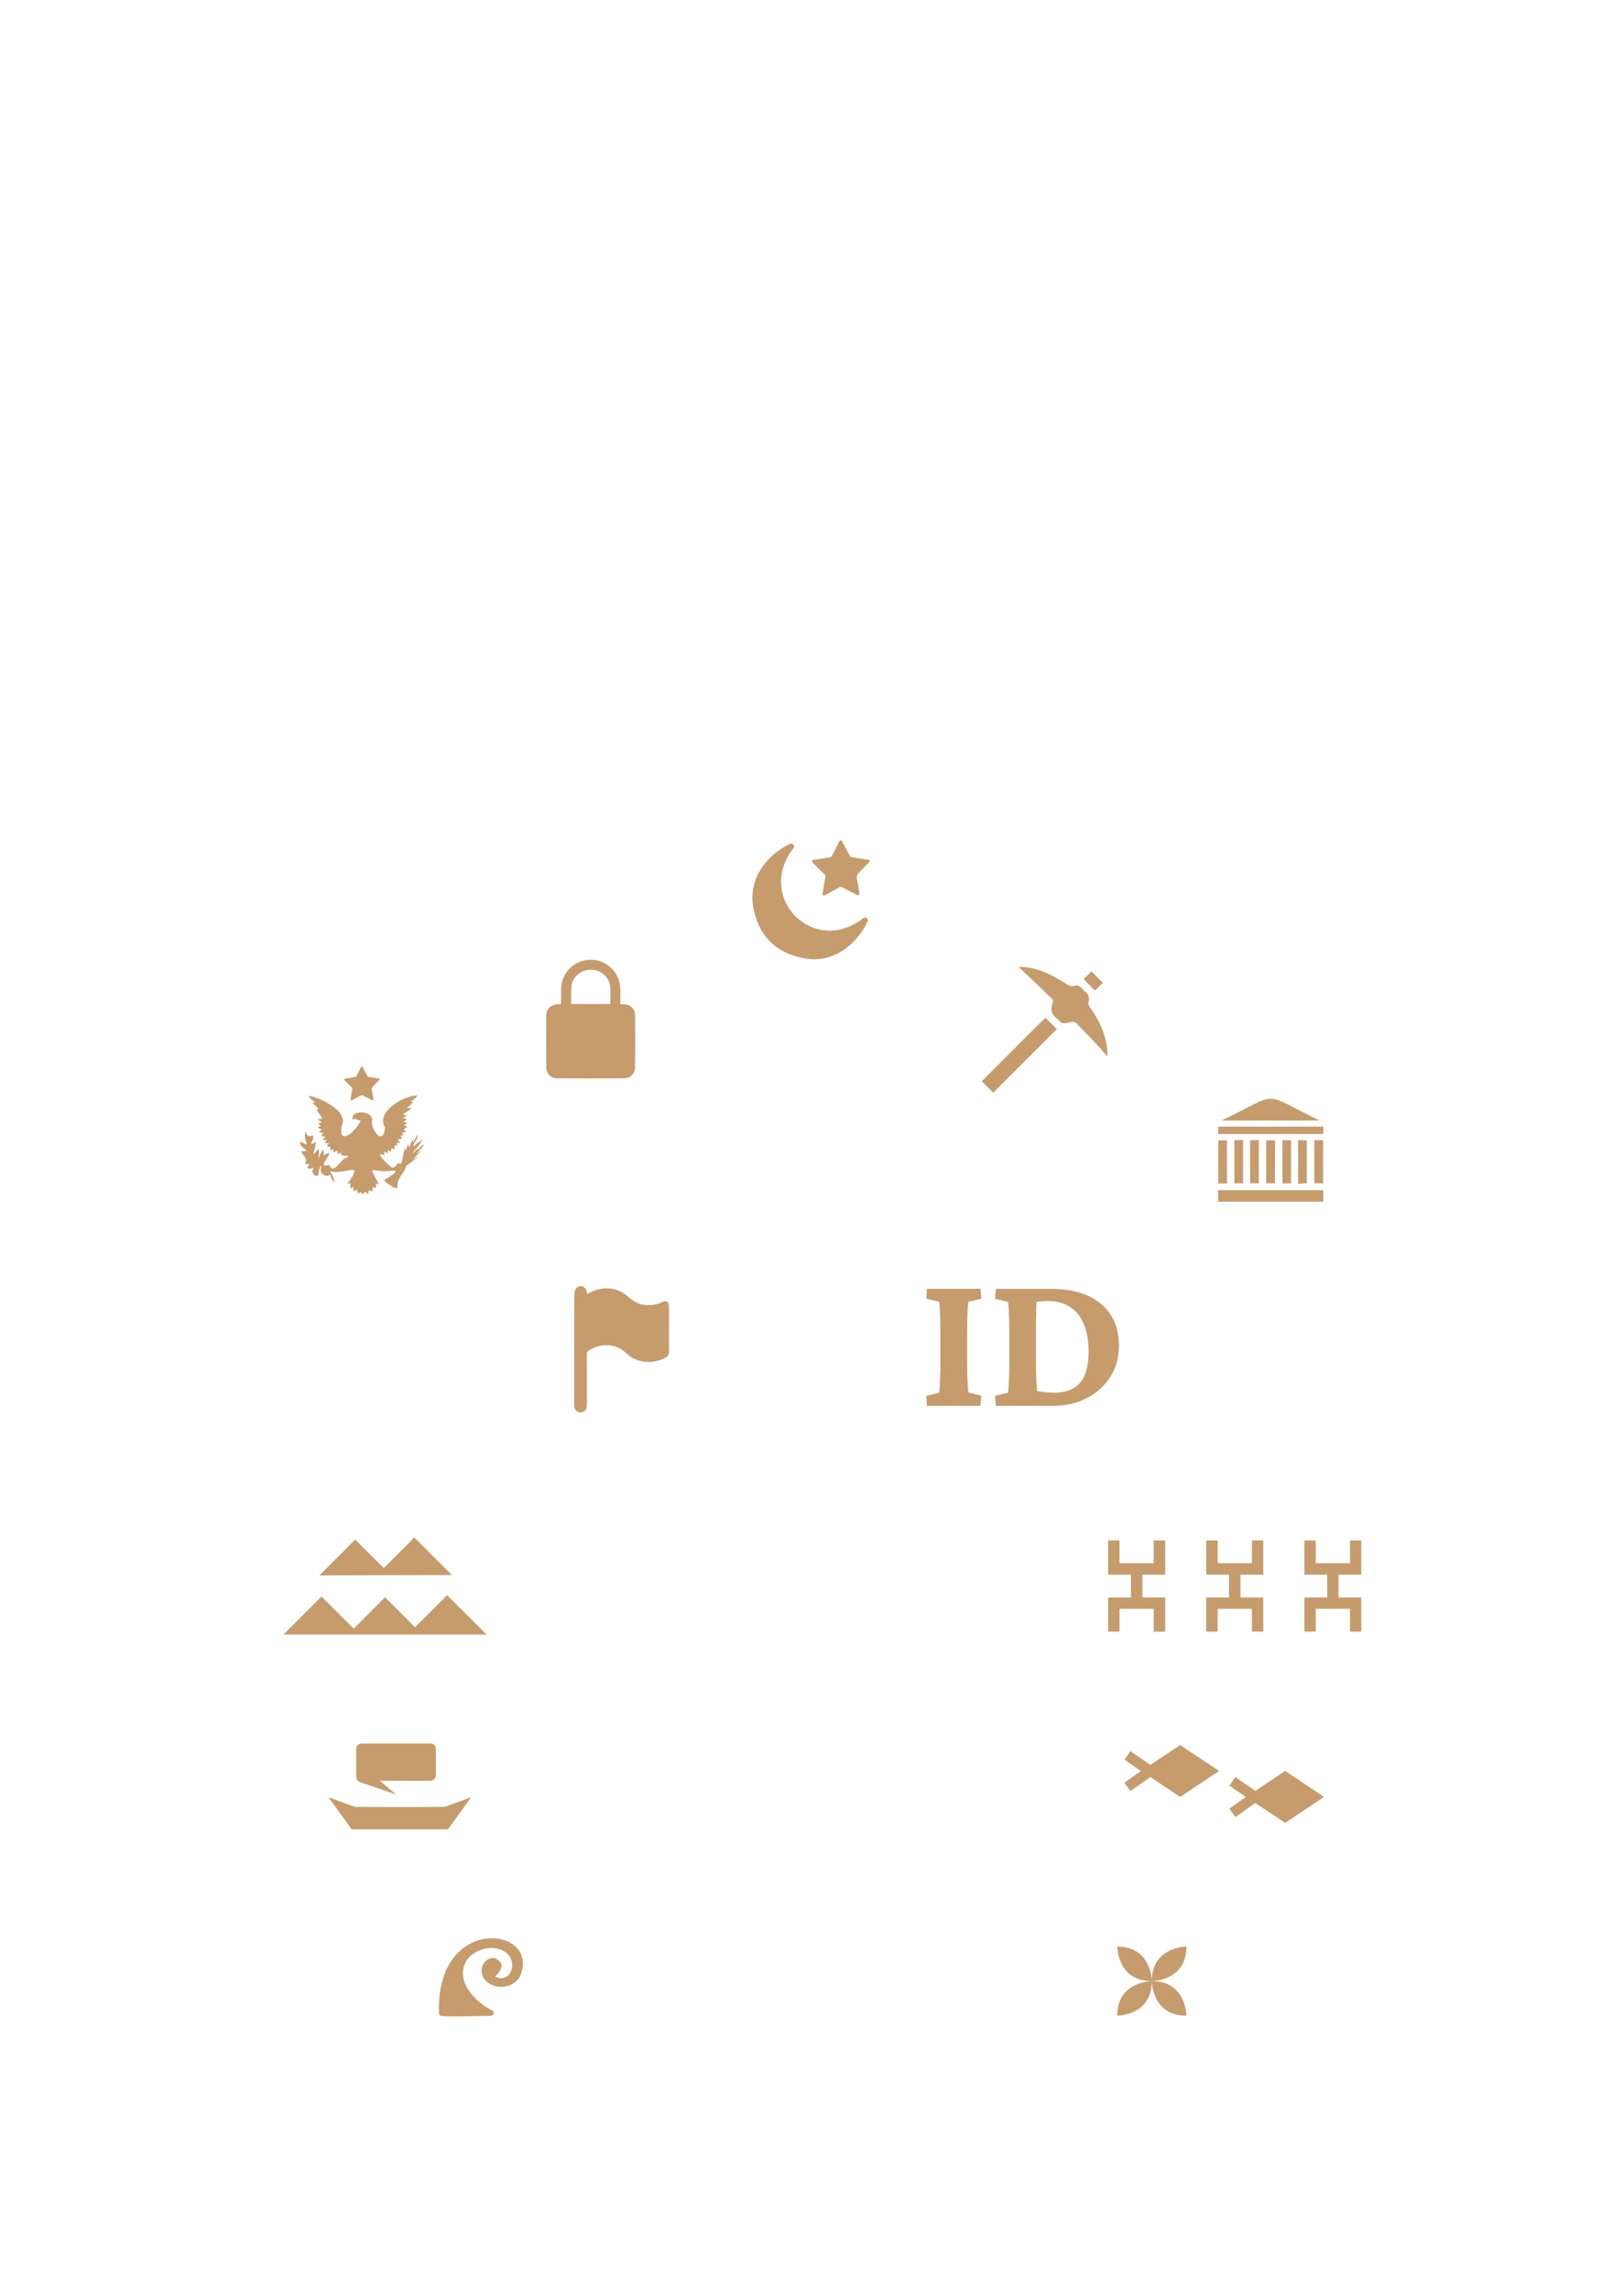 <?xml version="1.0" encoding="utf-8"?>
<!-- Generator: Adobe Illustrator 24.3.0, SVG Export Plug-In . SVG Version: 6.00 Build 0)  -->
<svg version="1.1" xmlns="http://www.w3.org/2000/svg" xmlns:xlink="http://www.w3.org/1999/xlink" x="0px" y="0px"
	 viewBox="0 0 143.25 202" enable-background="new 0 0 143.25 202" xml:space="preserve">
<g id="background">
</g>
<g id="base">
</g>
<g id="ref" display="none">
</g>
<g id="elements">
	<g id="woman_1_">
	</g>
	<g id="man">
	</g>
	<g id="woman">
	</g>
</g>
<g id="overlay">
	<g id="tattoo_2_">
		<g id="tattoo-areas" display="none">
			<path id="colonist_2_" display="inline" fill="#333333" d="M30.37,88.45c-5.58,6.44-9.99,15.02-11.91,26.41
				c-0.31,1.84,1.84,3.11,3.26,1.89c4.4-3.79,10.95-7.94,20.41-10.87c1.17-0.36,1.74-1.68,1.2-2.78c-1.76-3.6-5.2-8.91-9.89-14.6
				C32.65,87.54,31.19,87.51,30.37,88.45z"/>
			<path id="locked_2_" display="inline" fill="#333333" d="M50.46,76.02l-0.18-0.18c-0.58-0.58-1.47-0.76-2.22-0.42
				c-3.95,1.8-7.93,4.14-11.66,7.18c-0.87,0.71-1.02,1.98-0.3,2.84c5.28,6.33,9.51,12.74,11.42,17.29c0.37,0.89,1.31,1.39,2.25,1.2
				c5.22-1.06,11.15-1.75,17.86-1.91v-0.03C67.63,98.22,60.58,86.63,50.46,76.02z"/>
			<path id="extraction_2_" display="inline" fill="#333333" d="M107.09,82.31c-3.72-3.03-7.7-5.36-11.67-7.12
				c-0.75-0.33-1.63-0.16-2.21,0.42l-0.31,0.31C82.72,86.55,75.63,98.2,75.63,101.99v0.11c6.6,0.27,12.47,1.07,17.66,2.22
				c0.94,0.21,1.91-0.29,2.27-1.18c1.86-4.64,6.29-11.37,11.83-17.98C108.11,84.3,107.96,83.02,107.09,82.31z"/>
			<path id="government_2_" display="inline" fill="#333333" d="M110.03,88.23c-5.03,6.07-8.66,11.74-10.36,15.38
				c-0.51,1.09,0.04,2.39,1.18,2.76c9.62,3.11,16.35,7.4,20.83,11.16c1.41,1.18,3.55,0.02,3.28-1.8
				c-1.79-11.99-6.21-20.92-11.87-27.54C112.3,87.25,110.83,87.27,110.03,88.23z"/>
			<path id="religion_2_" display="inline" fill="#333333" d="M87.85,75.48c1.01-1.11,0.47-2.88-0.97-3.27
				c-6.05-1.66-11.56-2.2-15.4-2.2c-3.58,0-9.02,0.57-15.08,2.3c-1.41,0.4-1.89,2.16-0.91,3.25c6.18,6.84,11.62,14.45,14.33,20.23
				c0.73,1.55,2.9,1.55,3.63,0C76.16,90,81.63,82.34,87.85,75.48z"/>
			<path id="words_2_" display="inline" fill="#333333" d="M44.95,151.63l-21.08-1.64c-1.45-0.11-2.54,1.32-2.04,2.69
				c1.24,3.41,2.72,6.66,4.37,9.76c0.32,0.6,0.93,0.99,1.61,1.05l16.39,1.27c1.19,0.09,2.2-0.87,2.15-2.07
				c-0.11-2.74,0.01-5.68,0.43-8.82C46.92,152.74,46.08,151.72,44.95,151.63z"/>
			<path id="lands_2_" display="inline" fill="#333333" d="M48.27,146.2c0.73-2.88,1.69-5.9,2.9-9.08c0.47-1.24-0.39-2.59-1.71-2.7
				l-29.6-2.3c-1.24-0.1-2.26,0.95-2.15,2.19c0.31,3.41,0.85,6.73,1.6,9.93c0.2,0.84,0.93,1.46,1.79,1.52l25.07,1.95
				C47.15,147.79,48.03,147.15,48.27,146.2z"/>
			<path id="seas_2_" display="inline" fill="#333333" d="M45.56,168.88l-12.24-0.95c-1.68-0.13-2.78,1.76-1.8,3.13
				c7.58,10.66,17.16,18.64,26.01,23.06c2.08,1.04,3.95-1.78,2.18-3.3c-5.03-4.34-10.21-10.9-12.37-20.41
				C47.15,169.56,46.42,168.94,45.56,168.88z"/>
			<path id="resources_2_" display="inline" fill="#333333" d="M99.05,164.76l16.39-1.27c0.68-0.05,1.29-0.44,1.61-1.05
				c1.65-3.09,3.12-6.35,4.37-9.76c0.5-1.37-0.59-2.8-2.04-2.69l-21.08,1.64c-1.13,0.09-1.97,1.11-1.83,2.24
				c0.41,3.14,0.54,6.08,0.43,8.82C96.86,163.89,97.86,164.85,99.05,164.76z"/>
			<path id="nature_2_" display="inline" fill="#333333" d="M95.91,170.4c-2.16,9.51-7.34,16.08-12.37,20.41
				c-1.76,1.52,0.1,4.34,2.18,3.3c8.85-4.42,18.43-12.4,26.01-23.06c0.98-1.37-0.12-3.26-1.8-3.13l-12.24,0.95
				C96.83,168.94,96.1,169.56,95.91,170.4z"/>
			<path id="society_2_" display="inline" fill="#333333" d="M123.94,144.24c0.75-3.21,1.3-6.52,1.6-9.93
				c0.11-1.24-0.91-2.29-2.15-2.19l-29.6,2.3c-1.33,0.1-2.19,1.45-1.71,2.7c1.21,3.18,2.16,6.2,2.9,9.08
				c0.24,0.95,1.12,1.6,2.1,1.52l25.07-1.95C123.01,145.7,123.74,145.09,123.94,144.24z"/>
			<path id="country_2_" display="inline" fill="#333333" d="M75.78,131.65l46.39-3.46c1.65-0.12,2.45-2.07,1.36-3.31
				c-5-5.69-18.78-17.49-47.82-18.76c-1.13-0.05-2.07,0.87-2.07,2v21.54C73.63,130.82,74.62,131.74,75.78,131.65z"/>
			<path id="independence_2_" display="inline" fill="#333333" d="M67.04,105.89C36.42,106.64,23.31,119,18.82,124.8
				c-0.98,1.26-0.17,3.1,1.42,3.23l46.68,3.63c1.16,0.09,2.16-0.83,2.16-1.99v-21.77C69.07,106.78,68.16,105.87,67.04,105.89z"/>
		</g>
		<g id="icons_2_">
			<g id="icon_x5F_words_2_">
				<g>
					<polygon fill="#C69C6D" points="31.3,159.37 35.26,159.39 39.23,159.37 41.56,158.52 39.51,161.35 35.26,161.35 31.02,161.35 
						28.97,158.52 					"/>
				</g>
				<g>
					<path fill="#C69C6D" d="M38.45,154.26v2.32c0,0.27-0.22,0.49-0.49,0.49h-4.45l1.42,1.2l-3.18-1.08
						c-0.2-0.07-0.33-0.25-0.33-0.46v-2.46c0-0.27,0.22-0.49,0.49-0.49h6.05C38.23,153.77,38.45,153.99,38.45,154.26z"/>
				</g>
			</g>
			<path id="icon_x5F_seas_2_" fill="#C69C6D" d="M43.3,177.8c-1.45,0.02-2.89,0.09-4.34,0.02c-0.13-0.01-0.23-0.11-0.24-0.24
				c-0.32-8.9,9.21-7.64,7.1-3.16c-0.58,0.85-1.78,1.08-2.67,0.52c-1.05-0.58-0.8-2.19,0.37-2.25c0.27,0.02,0.65,0.34,0.73,0.61
				c0.04,0.28-0.29,0.83-0.6,1.03c1.64,0.84,2.39-2.13,0.03-2.49c-0.98-0.14-2.14,0.38-2.58,1.18c-0.9,1.7,0.67,3.46,2.32,4.32
				C43.65,177.45,43.56,177.79,43.3,177.8z"/>
			<g id="icon_x5F_society_2_">
				<polygon fill="#C69C6D" points="102.78,137.88 102.78,138.89 101.77,138.89 100.77,138.89 100.77,140.9 101.77,140.9 
					102.78,140.9 102.78,141.9 102.78,143.91 101.77,143.91 101.77,141.9 100.77,141.9 99.76,141.9 98.75,141.9 98.75,143.91 
					97.75,143.91 97.75,141.9 97.75,140.9 98.75,140.9 99.76,140.9 99.76,138.89 98.75,138.89 97.75,138.89 97.75,137.88 
					97.75,135.87 98.75,135.87 98.75,137.88 99.76,137.88 100.77,137.88 101.77,137.88 101.77,135.87 102.78,135.87 				"/>
				<polygon fill="#C69C6D" points="111.43,137.88 111.43,138.89 110.43,138.89 109.42,138.89 109.42,140.9 110.43,140.9 
					111.43,140.9 111.43,141.9 111.43,143.91 110.43,143.91 110.43,141.9 109.42,141.9 108.41,141.9 107.41,141.9 107.41,143.91 
					106.4,143.91 106.4,141.9 106.4,140.9 107.41,140.9 108.41,140.9 108.41,138.89 107.41,138.89 106.4,138.89 106.4,137.88 
					106.4,135.87 107.41,135.87 107.41,137.88 108.41,137.88 109.42,137.88 110.43,137.88 110.43,135.87 111.43,135.87 				"/>
				<polygon fill="#C69C6D" points="120.08,137.88 120.08,138.89 119.08,138.89 118.07,138.89 118.07,140.9 119.08,140.9 
					120.08,140.9 120.08,141.9 120.08,143.91 119.08,143.91 119.08,141.9 118.07,141.9 117.07,141.9 116.06,141.9 116.06,143.91 
					115.06,143.91 115.06,141.9 115.06,140.9 116.06,140.9 117.07,140.9 117.07,138.89 116.06,138.89 115.06,138.89 115.06,137.88 
					115.06,135.87 116.06,135.87 116.06,137.88 117.07,137.88 118.07,137.88 119.08,137.88 119.08,135.87 120.08,135.87 				"/>
			</g>
			<g id="icon_x5F_resources_2_">
				<polygon fill="#C69C6D" points="104.1,158.49 101.47,156.74 99.71,157.98 99.18,157.24 100.63,156.21 99.19,155.21 
					99.71,154.45 101.47,155.67 104.1,153.92 107.54,156.2 				"/>
				<polygon fill="#C69C6D" points="113.36,160.78 110.73,159.03 108.97,160.27 108.44,159.52 109.89,158.5 108.45,157.5 
					108.97,156.74 110.73,157.96 113.36,156.2 116.79,158.49 				"/>
			</g>
			<path id="icon_x5F_nature_2_" fill="#C69C6D" d="M104.65,177.79c-3.05,0-3.05-3.05-3.05-3.05c0,3.04-3.04,3.05-3.05,3.05
				c0-3.05,3.05-3.05,3.05-3.05c-3.05,0-3.05-3.05-3.05-3.05c3.05,0,3.05,3.05,3.05,3.05c0-3.04,3.04-3.05,3.05-3.05
				c0,3.05-3.05,3.05-3.05,3.05C104.65,174.74,104.65,177.79,104.65,177.79z"/>
			<g id="icon_x5F_lands_2_">
				<polygon fill="#C69C6D" points="25,144.17 28.36,140.81 31.2,143.65 33.96,140.88 36.61,143.53 39.44,140.7 42.92,144.17 				
					"/>
				<polygon fill="#C69C6D" points="28.17,138.95 31.33,135.79 33.85,138.31 36.55,135.61 39.86,138.92 				"/>
			</g>
			<g id="icon_x5F_religion_2_">
				<g id="buddhism_x5F_hinduism" display="none">
					<path display="inline" fill="#C69C6D" d="M74.66,81.35c-1.03-0.37-1.77-1.28-2.06-2.53c-0.13-0.57-0.17-1.51-0.06-1.51
						c0.04,0,0.14,0.26,0.22,0.57c0.18,0.69,0.49,1.34,0.79,1.65c0.5,0.53,1.74,0.73,2.45,0.41c0.56-0.25,0.78-0.85,0.54-1.43
						c-0.19-0.45-0.61-0.6-1.4-0.5c0,0-0.48-0.52-0.64-1.44l0.5,0.04c0.6,0.05,1.05-0.08,1.28-0.38c0.22-0.28,0.21-0.39-0.03-0.67
						c-0.35-0.41-0.99-0.31-2.27,0.37l-0.65-1.09l0.27-0.21c0.68-0.52,1.86-0.78,2.53-0.56c0.61,0.2,1.06,1,0.94,1.68
						c-0.08,0.46-0.45,1.1-0.73,1.28L76.1,77.2l0.34,0.15c0.57,0.26,0.92,0.06,1.34-0.76c0.58-1.13,0.95-1.43,1.83-1.43
						c0.41,0,0.55,0.04,0.85,0.25c0.74,0.52,1.14,1.59,1.05,2.81c-0.11,1.54-0.84,2.48-1.93,2.48c-0.6,0-0.99-0.21-1.29-0.7
						c-0.27-0.43-0.39-1.29-0.24-1.67c0.07-0.18,0.09-0.19,0.09-0.04c0.01,0.27,0.31,0.7,0.59,0.84c0.68,0.35,1.66-0.09,2.05-0.93
						c0.29-0.64,0.14-1.86-0.27-2.08c-0.08-0.05-0.29-0.08-0.46-0.08c-0.36,0-0.65,0.26-1.05,0.96c-0.14,0.24-0.37,0.55-0.52,0.69
						c-0.24,0.23-0.32,0.25-0.8,0.25h-0.53l0.17,0.38c0.25,0.55,0.23,1.43-0.03,1.97c-0.23,0.48-0.76,0.96-1.18,1.08
						C75.7,81.49,75.03,81.48,74.66,81.35z M76.66,73.97c-0.23-0.4-0.38-1.15-0.22-1.15c0.18,0.4,0.56,0.76,0.97,1.01
						c0.73,0.35,1.47,0.21,2.28-0.44c0.18-0.14,0.34-0.24,0.35-0.22c0.2,0.31,0.54,0.56,0.65,0.91c0,0.15-0.65,0.58-1.16,0.77
						C78.26,75.22,77.4,75.07,76.66,73.97z M77.29,73.05l0.82-0.91l0.91,0.85c-0.31,0.26-0.54,0.66-0.9,0.86
						C77.85,73.63,77.43,73.39,77.29,73.05z"/>
					<path display="inline" fill="#C69C6D" d="M71.12,76.8h-0.7c-0.08-0.72-0.37-1.38-0.8-1.92l0.5-0.5c0.17-0.17,0.17-0.45,0-0.62
						c-0.17-0.17-0.45-0.17-0.62,0l-0.5,0.5c-0.54-0.43-1.2-0.72-1.92-0.8v-0.7c0-0.24-0.2-0.44-0.44-0.44
						c-0.24,0-0.44,0.2-0.44,0.44v0.7c-0.72,0.08-1.38,0.37-1.92,0.8l-0.5-0.5c-0.17-0.17-0.45-0.17-0.62,0
						c-0.17,0.17-0.17,0.45,0,0.62l0.5,0.5c-0.43,0.54-0.72,1.2-0.8,1.92h-0.7c-0.24,0-0.44,0.2-0.44,0.44
						c0,0.24,0.2,0.44,0.44,0.44h0.7c0.08,0.72,0.37,1.38,0.8,1.92l-0.5,0.5c-0.17,0.17-0.17,0.45,0,0.62
						c0.09,0.09,0.2,0.13,0.31,0.13c0.11,0,0.22-0.04,0.31-0.13l0.5-0.5c0.54,0.43,1.2,0.72,1.92,0.8v0.7c0,0.24,0.2,0.44,0.44,0.44
						c0.24,0,0.44-0.2,0.44-0.44v-0.7c0.72-0.08,1.38-0.37,1.92-0.8l0.5,0.5c0.09,0.09,0.2,0.13,0.31,0.13
						c0.11,0,0.22-0.04,0.31-0.13c0.17-0.17,0.17-0.45,0-0.62l-0.5-0.5c0.43-0.54,0.72-1.2,0.8-1.92h0.7c0.24,0,0.44-0.2,0.44-0.44
						C71.55,76.99,71.36,76.8,71.12,76.8z M67.08,74.34c0.48,0.07,0.93,0.26,1.3,0.54l-1.02,1.02c-0.09-0.05-0.18-0.09-0.28-0.12
						V74.34z M67.59,77.23c0,0.52-0.42,0.94-0.94,0.94c-0.52,0-0.94-0.42-0.94-0.94c0-0.52,0.42-0.94,0.94-0.94
						C67.16,76.29,67.59,76.71,67.59,77.23z M66.21,74.34v1.44c-0.1,0.03-0.19,0.07-0.28,0.12l-1.02-1.02
						C65.28,74.6,65.73,74.41,66.21,74.34z M64.29,75.49l1.02,1.02c-0.05,0.09-0.09,0.18-0.12,0.28h-1.44
						C63.82,76.31,64.01,75.87,64.29,75.49z M63.75,77.67h1.44c0.03,0.1,0.07,0.19,0.12,0.28l-1.02,1.02
						C64.01,78.59,63.82,78.15,63.75,77.67z M66.21,80.12c-0.48-0.07-0.93-0.26-1.3-0.54l1.02-1.02c0.09,0.05,0.18,0.09,0.28,0.12
						V80.12L66.21,80.12z M67.08,80.12v-1.44c0.1-0.03,0.19-0.07,0.28-0.12l1.02,1.02C68.01,79.86,67.56,80.05,67.08,80.12z
						 M69,78.97l-1.02-1.02c0.05-0.09,0.09-0.18,0.12-0.28h1.44C69.47,78.15,69.28,78.59,69,78.97z M68.1,76.8
						c-0.03-0.1-0.07-0.19-0.12-0.28L69,75.49c0.28,0.38,0.47,0.82,0.54,1.3H68.1z"/>
				</g>
				<g id="christianism" display="none">
					<path display="inline" fill="#C69C6D" d="M72.67,77.75c0,2.76,0,5.46,0,8.19c-0.82,0-1.63,0-2.46,0c0-2.72,0-5.43,0-8.17
						c-1.23,0-2.43,0-3.65,0c0-0.82,0-1.61,0-2.44c1.2,0,2.41,0,3.64,0c0-1.11,0-2.19,0-3.28c0.83,0,1.63,0,2.46,0
						c0,1.08,0,2.15,0,3.26c1.23,0,2.44,0,3.67,0c0,0.83,0,1.62,0,2.45C75.12,77.75,73.92,77.75,72.67,77.75z"/>
				</g>
				<g id="islam">
					<path fill="#C69C6D" d="M76.15,80.98c0.21-0.16,0.5,0.06,0.38,0.3c-1.02,2.15-3.2,3.76-5.66,3.23
						c-2.32-0.43-3.82-1.83-4.35-4.13c-0.67-2.53,0.89-4.88,3.17-5.95c0.24-0.11,0.47,0.18,0.3,0.38
						C66.6,79.15,71.77,84.41,76.15,80.98z"/>
					<path fill="#C69C6D" d="M72.73,78.97c-0.09,0.05-0.2-0.03-0.18-0.13c0.08-0.51,0.16-0.98,0.25-1.45c0.03-0.14,0-0.22-0.1-0.31
						c-0.35-0.34-0.7-0.66-1.04-1.01c-0.07-0.07-0.03-0.2,0.07-0.22c0.52-0.08,1.03-0.15,1.53-0.24c0.03-0.01,0.07-0.04,0.09-0.06
						c0.24-0.44,0.47-0.9,0.7-1.36c0.05-0.09,0.18-0.09,0.23,0c0.24,0.46,0.47,0.91,0.72,1.35c0.02,0.03,0.06,0.06,0.09,0.06
						c0.5,0.09,1.01,0.16,1.51,0.23c0.1,0.01,0.14,0.14,0.07,0.21c-0.3,0.31-0.59,0.63-0.9,0.93c-0.17,0.16-0.23,0.31-0.18,0.55
						c0.09,0.42,0.15,0.84,0.22,1.29c0.02,0.1-0.09,0.18-0.18,0.14c-0.48-0.23-0.93-0.49-1.42-0.72c-0.03-0.01-0.08-0.01-0.11,0
						C73.66,78.48,73.22,78.72,72.73,78.97z"/>
				</g>
			</g>
			<g id="icon_x5F_colonist_2_">
				<g id="british" display="none">
					<path id="group" display="inline" fill="#C69C6D" d="M28.96,104.42c0.09-0.33-0.08-0.55-0.23-0.79
						c-0.44-0.69-0.86-1.39-1.11-2.17c-0.13-0.41-0.26-0.83-0.2-1.27c0.1-0.75,0.57-1.23,1.33-1.3c0.32-0.03,0.65,0,0.99,0
						c0.26-0.38,0.41-0.43,0.81-0.24c0.26-0.54,0.58-0.7,1.11-0.54c0.02-0.03,0.04-0.05,0.05-0.08c0.19-0.45,0.52-0.74,0.99-0.86
						c0.11-0.03,0.14-0.07,0.14-0.17c0-0.12,0.01-0.25,0.02-0.39c-0.22,0.04-0.42,0.07-0.64,0.11c0-0.19,0-0.37,0-0.57
						c0.21,0.03,0.41,0.07,0.63,0.1c-0.04-0.22-0.07-0.41-0.11-0.62c0.19,0,0.37,0,0.57,0c-0.04,0.2-0.07,0.4-0.11,0.62
						c0.22-0.04,0.42-0.07,0.64-0.11c0,0.19,0,0.37,0,0.57c-0.21-0.04-0.42-0.07-0.64-0.11c0.01,0.18,0.03,0.35,0.03,0.46
						c0.28,0.16,0.55,0.26,0.75,0.45c0.2,0.18,0.32,0.44,0.48,0.67c0.56-0.27,0.98-0.13,1.24,0.45c0.04-0.02,0.09-0.03,0.13-0.05
						c0.22-0.08,0.46-0.01,0.58,0.2c0.06,0.11,0.13,0.11,0.23,0.11c0.32,0.01,0.65,0,0.97,0.07c0.85,0.2,1.12,0.97,1.05,1.62
						c-0.11,0.93-0.52,1.75-0.99,2.55c-0.1,0.17-0.2,0.33-0.31,0.5c-0.24,0.38-0.24,0.38-0.29,0.81
						C34.4,104.42,31.7,104.42,28.96,104.42z M34.31,99.32c-0.22,0.17-0.44,0.34-0.66,0.51c-0.03,0.03-0.05,0.08-0.05,0.13
						c0,0.18,0.03,0.36,0.03,0.55c0,0.54,0,1.08,0,1.64c0.29-0.15,0.58-0.21,0.89-0.1c0.31,0.11,0.51,0.34,0.65,0.65
						c0.08-0.26,0.17-0.49,0.22-0.73c0.13-0.51,0.26-1.03,0.35-1.55c0.06-0.35-0.01-0.7-0.23-1.01
						C34.96,99.73,34.74,99.7,34.31,99.32z M32.47,102.4c0-0.64,0-1.26,0-1.87c0-0.19,0.02-0.39,0.02-0.58
						c0-0.04-0.03-0.09-0.07-0.12c-0.18-0.14-0.36-0.27-0.56-0.4c-0.44,0.29-0.73,0.27-1.18-0.11c-0.24,0.24-0.32,0.54-0.33,0.87
						c-0.02,0.54,0.13,1.05,0.28,1.56c0.06,0.21,0.13,0.42,0.19,0.64C31.49,101.86,31.92,101.86,32.47,102.4z M29.72,99.11
						c-0.15,0.02-0.31,0.02-0.47,0.05c-0.75,0.12-1.13,0.59-1.09,1.35c0.04,0.76,0.29,1.47,0.52,2.22c0.12-0.31,0.31-0.53,0.59-0.65
						c0.29-0.12,0.57-0.09,0.81,0.01c-0.14-0.46-0.28-0.94-0.42-1.41c-0.12-0.39-0.08-0.77,0.08-1.14
						C29.81,99.39,29.85,99.26,29.72,99.11z M36.01,102.09c0.62-0.23,0.99-0.09,1.44,0.61c0.15-0.6,0.3-1.17,0.43-1.74
						c0.05-0.2,0.06-0.42,0.05-0.63c-0.05-0.8-0.58-1.25-1.41-1.21c-0.04,0.06-0.06,0.14-0.11,0.19c-0.09,0.08-0.08,0.15-0.04,0.25
						c0.13,0.34,0.18,0.69,0.08,1.04C36.32,101.11,36.16,101.6,36.01,102.09z"/>
					<path display="inline" fill="#C69C6D" d="M29,105.24c0-0.18,0-0.35,0-0.53c2.7,0,5.4,0,8.11,0c0,0.17,0,0.34,0,0.53
						C34.41,105.24,31.71,105.24,29,105.24z"/>
				</g>
				<g id="french" display="none">
					<path display="inline" fill="#C69C6D" d="M32.3,99.79c-0.36,0-0.71,0.01-1.05-0.01c-0.06,0-0.13-0.08-0.16-0.15
						c-0.2-0.46-0.63-0.72-1.09-0.65c-0.31,0.04-0.58,0.36-0.57,0.66c0,0.2,0.15,0.33,0.38,0.36c0.3,0.03,0.34,0.08,0.28,0.38
						c-0.16,0.78-1.03,1.18-1.79,0.81c-0.64-0.31-0.97-0.93-0.88-1.64c0.23-1.69,1.85-2.68,3.45-2.09c0.6,0.22,1.03,0.65,1.33,1.2
						C32.34,98.93,32.37,99.37,32.3,99.79z"/>
					<path display="inline" fill="#C69C6D" d="M32.95,99.79c-0.17-0.92,0.22-1.59,0.95-2.07c0.79-0.52,1.64-0.58,2.49-0.17
						c0.92,0.44,1.39,1.21,1.42,2.22c0.03,0.95-0.74,1.64-1.66,1.54c-0.55-0.05-1-0.54-1.02-1.09c0-0.13,0.04-0.2,0.18-0.22
						c0.4-0.06,0.49-0.14,0.49-0.38c0-0.29-0.26-0.59-0.55-0.64c-0.46-0.07-0.92,0.19-1.09,0.64c-0.05,0.14-0.12,0.17-0.25,0.17
						C33.59,99.79,33.27,99.79,32.95,99.79z"/>
					<path display="inline" fill="#C69C6D" d="M32.61,98.19c-0.31-0.49-0.7-0.85-1.16-1.11c-0.04-0.03-0.08-0.09-0.09-0.14
						c-0.06-0.49,0.02-0.94,0.33-1.34c0.21-0.27,0.43-0.52,0.66-0.78c0.18-0.2,0.35-0.19,0.53,0.01c0.2,0.22,0.39,0.44,0.58,0.67
						c0.34,0.41,0.47,0.88,0.41,1.4c-0.01,0.06-0.04,0.15-0.08,0.17C33.31,97.33,32.94,97.7,32.61,98.19z"/>
					<path display="inline" fill="#C69C6D" d="M32.9,102.04c0.43,0,0.8,0,1.17,0c0.01,0.03,0.03,0.05,0.04,0.08
						c0.07,0.18,0.19,0.29,0.39,0.25c0.2-0.04,0.27-0.18,0.29-0.37c0.03-0.29,0.1-0.34,0.38-0.27c0.44,0.11,0.7,0.58,0.58,1.06
						c-0.12,0.48-0.49,0.82-0.98,0.9c-0.82,0.13-1.61-0.3-1.8-1C32.92,102.5,32.93,102.28,32.9,102.04z"/>
					<path display="inline" fill="#C69C6D" d="M32.3,102.03c0.07,0.6-0.08,1.09-0.58,1.4c-0.54,0.33-1.13,0.43-1.72,0.1
						c-0.49-0.27-0.69-0.95-0.44-1.41c0.13-0.24,0.34-0.37,0.61-0.4c0.17-0.02,0.27,0.03,0.26,0.22c0,0.06-0.01,0.14,0.03,0.18
						c0.09,0.1,0.19,0.23,0.3,0.24c0.11,0.01,0.27-0.09,0.33-0.19c0.07-0.11,0.13-0.15,0.25-0.14
						C31.65,102.04,31.97,102.03,32.3,102.03z"/>
					<path display="inline" fill="#C69C6D" d="M32.61,101.42c-0.47,0-0.94,0-1.41,0c-0.34,0-0.57-0.21-0.57-0.51
						c0-0.3,0.23-0.51,0.57-0.51c0.94,0,1.89,0,2.83,0c0.35,0,0.59,0.22,0.58,0.53c-0.01,0.3-0.23,0.49-0.58,0.49
						C33.55,101.42,33.08,101.42,32.61,101.42z"/>
					<path display="inline" fill="#C69C6D" d="M33.24,104.02c-0.28,0.23-0.43,0.51-0.46,0.87c-0.01,0.07-0.11,0.12-0.16,0.18
						c-0.06-0.06-0.15-0.12-0.16-0.19c-0.03-0.36-0.19-0.64-0.46-0.87c0.21-0.19,0.41-0.38,0.62-0.57
						C32.81,103.62,33.02,103.81,33.24,104.02z"/>
				</g>
				<path id="spanish" display="none" fill="#C69C6D" d="M36.58,104.57c-0.02,0-0.04,0-0.06,0c-0.03,0-0.06-0.01-0.08-0.03
					c-0.19-0.18-0.37-0.36-0.56-0.54c-0.01-0.01-0.02-0.02-0.04-0.04c0.18,0,0.34,0,0.52-0.01c-0.22-0.22-0.43-0.42-0.65-0.63
					c-0.01-0.01-0.03-0.01-0.05-0.01c-0.14,0-0.29,0.01-0.43,0.01c-0.04,0-0.07-0.01-0.1-0.04c-0.16-0.16-0.32-0.31-0.48-0.47
					c-0.03-0.03-0.07-0.07-0.11-0.11c0.18,0,0.35-0.01,0.51-0.01c0-0.01,0-0.01-0.01-0.02c-0.21-0.21-0.42-0.41-0.63-0.62
					c-0.01-0.01-0.04-0.02-0.06-0.02c-0.14,0.01-0.28,0.02-0.42,0.02c-0.03,0-0.06-0.01-0.08-0.03c-0.2-0.19-0.4-0.39-0.6-0.58
					c-0.01-0.01-0.02-0.02-0.04-0.04l-0.29-0.28l0.35-0.34c0.15-0.15,0.3-0.29,0.45-0.44c0.03-0.03,0.07-0.04,0.11-0.04
					c0.13,0.01,0.27,0.02,0.41,0.02c0.02,0,0.05,0,0.06-0.02c0.21-0.2,0.42-0.4,0.62-0.61c0,0,0.01-0.01,0.02-0.02
					c-0.17-0.01-0.33-0.01-0.51-0.02c0.01-0.02,0.02-0.03,0.03-0.04c0.19-0.18,0.38-0.37,0.57-0.55c0.02-0.02,0.05-0.03,0.08-0.03
					c0.14,0,0.29,0.01,0.43,0.01c0.02,0,0.05-0.01,0.07-0.02c0.21-0.2,0.41-0.4,0.61-0.6c0,0,0.01-0.01,0.02-0.02
					c-0.18,0-0.35,0-0.53-0.01c0.02-0.02,0.03-0.03,0.04-0.04c0.19-0.18,0.37-0.36,0.56-0.54c0.02-0.02,0.06-0.03,0.08-0.03
					c0.05,0,0.1,0,0.15,0v-1.33h-1.26c0,0.01-0.01,0.02-0.01,0.03c0,0.15-0.01,0.29-0.01,0.44c0,0.02-0.01,0.05-0.03,0.07
					c-0.19,0.19-0.38,0.37-0.56,0.55c-0.01,0.01-0.02,0.01-0.03,0.03c0-0.17,0-0.33-0.01-0.5c-0.02,0.01-0.03,0.02-0.04,0.03
					c-0.19,0.19-0.39,0.37-0.58,0.56c-0.02,0.02-0.03,0.05-0.03,0.07c-0.01,0.15-0.01,0.3-0.01,0.45c0,0.03-0.02,0.07-0.04,0.09
					c-0.18,0.18-0.35,0.35-0.53,0.52c-0.02,0.02-0.04,0.03-0.06,0.06c0-0.18,0-0.34,0-0.52c-0.02,0.02-0.04,0.03-0.05,0.05
					c-0.19,0.19-0.39,0.38-0.58,0.57c-0.03,0.03-0.04,0.06-0.04,0.09c0,0.14,0,0.29-0.01,0.43c0,0.03-0.02,0.06-0.04,0.08
					c-0.22,0.22-0.44,0.43-0.66,0.65c-0.22-0.22-0.44-0.43-0.66-0.65c-0.02-0.02-0.03-0.05-0.04-0.08
					c-0.01-0.14-0.01-0.29-0.01-0.43c0-0.04-0.01-0.07-0.04-0.09c-0.2-0.19-0.39-0.38-0.58-0.57c-0.01-0.01-0.03-0.02-0.05-0.05
					c0,0.18,0,0.34,0,0.52c-0.03-0.03-0.05-0.04-0.06-0.06c-0.18-0.17-0.36-0.35-0.53-0.52c-0.02-0.02-0.04-0.06-0.04-0.09
					c-0.01-0.15-0.01-0.3-0.01-0.45c0-0.02-0.01-0.05-0.03-0.07c-0.19-0.19-0.39-0.38-0.58-0.56c-0.01-0.01-0.02-0.02-0.04-0.03
					c0,0.17,0,0.33-0.01,0.5c-0.02-0.01-0.03-0.02-0.03-0.03c-0.19-0.18-0.38-0.37-0.56-0.55c-0.02-0.02-0.03-0.05-0.03-0.07
					c-0.01-0.15-0.01-0.29-0.01-0.44c0-0.01,0-0.02-0.01-0.03h-1.26v1.33c0.05,0,0.1,0,0.15,0c0.03,0,0.06,0.01,0.08,0.03
					c0.19,0.18,0.37,0.36,0.56,0.54c0.01,0.01,0.02,0.02,0.04,0.04c-0.18,0-0.34,0-0.53,0.01c0.02,0.01,0.02,0.02,0.02,0.02
					c0.2,0.2,0.41,0.4,0.61,0.6c0.02,0.02,0.05,0.02,0.07,0.02c0.14,0,0.29-0.01,0.43-0.01c0.03,0,0.06,0.01,0.08,0.03
					c0.19,0.18,0.38,0.37,0.57,0.55c0.01,0.01,0.02,0.02,0.03,0.04c-0.17,0.01-0.34,0.01-0.51,0.02c0.01,0.01,0.01,0.02,0.02,0.02
					c0.21,0.2,0.41,0.41,0.62,0.61c0.01,0.01,0.04,0.02,0.06,0.02c0.14-0.01,0.27-0.01,0.41-0.02c0.05,0,0.08,0.01,0.11,0.04
					c0.15,0.15,0.3,0.3,0.45,0.44l0.35,0.34l-0.29,0.28c-0.01,0.02-0.02,0.03-0.04,0.04c-0.2,0.19-0.4,0.39-0.6,0.58
					c-0.02,0.02-0.05,0.03-0.08,0.03c-0.14-0.01-0.28-0.02-0.42-0.02c-0.02,0-0.05,0-0.06,0.02c-0.21,0.2-0.42,0.41-0.63,0.62
					c0,0,0,0.01-0.01,0.02c0.17,0,0.33,0.01,0.51,0.01c-0.04,0.04-0.08,0.08-0.11,0.11c-0.16,0.16-0.32,0.31-0.48,0.47
					c-0.03,0.03-0.06,0.04-0.1,0.04c-0.14-0.01-0.29-0.01-0.43-0.01c-0.02,0-0.04,0-0.05,0.01c-0.21,0.21-0.42,0.41-0.65,0.63
					c0.18,0,0.34,0,0.52,0.01c-0.02,0.02-0.03,0.03-0.04,0.04c-0.19,0.18-0.37,0.36-0.56,0.54c-0.02,0.02-0.06,0.03-0.08,0.03
					c-0.02,0-0.04,0-0.06,0v1.07h1.15c0-0.08,0.01-0.15,0.01-0.23c0-0.02,0.01-0.05,0.03-0.07c0.19-0.19,0.38-0.37,0.57-0.55
					c0.01-0.01,0.01-0.01,0.03-0.02c0,0.17,0,0.33,0,0.51c0.04-0.04,0.07-0.07,0.1-0.1c0.17-0.16,0.33-0.32,0.5-0.48
					c0.03-0.03,0.05-0.06,0.05-0.1c0-0.15,0.01-0.29,0.01-0.44c0-0.02,0.01-0.05,0.02-0.06c0.2-0.19,0.39-0.38,0.59-0.57
					c0,0,0.01,0,0.02-0.01c0,0.17,0,0.34,0,0.51c0.02-0.01,0.03-0.02,0.04-0.03c0.2-0.19,0.4-0.39,0.6-0.58
					c0.03-0.03,0.04-0.06,0.04-0.09c0-0.14,0-0.29,0.01-0.43c0-0.03,0.01-0.06,0.03-0.07c0.26-0.25,0.52-0.5,0.78-0.76
					c0.26,0.25,0.52,0.5,0.78,0.76c0.02,0.02,0.03,0.05,0.03,0.07c0.01,0.14,0.01,0.29,0.01,0.43c0,0.04,0.01,0.07,0.04,0.09
					c0.2,0.19,0.4,0.39,0.6,0.58c0.01,0.01,0.02,0.02,0.04,0.03c0-0.17,0-0.34,0-0.51c0.01,0.01,0.02,0.01,0.02,0.01
					c0.2,0.19,0.4,0.38,0.59,0.57c0.01,0.01,0.02,0.04,0.02,0.06c0.01,0.15,0.01,0.29,0.01,0.44c0,0.04,0.01,0.07,0.05,0.1
					c0.17,0.16,0.34,0.32,0.5,0.48c0.03,0.03,0.06,0.06,0.1,0.1c0-0.18,0-0.34,0-0.51c0.02,0.01,0.02,0.02,0.03,0.02
					c0.19,0.18,0.38,0.37,0.57,0.55c0.02,0.02,0.03,0.05,0.03,0.07c0,0.08,0.01,0.15,0.01,0.23h1.15V104.57z"/>
				<g id="dutch" display="none">
					<path display="inline" fill="#C69C6D" d="M30.34,105.64c-0.04-0.28-0.15-0.5-0.43-0.6c-0.13-0.05-0.25-0.11-0.38-0.18
						c-0.29-0.16-0.31-0.45-0.04-0.65c0.09-0.07,0.2-0.12,0.3-0.17c0.2-0.1,0.41-0.2,0.62-0.31c0.14-0.07,0.17-0.14,0.15-0.3
						c0-0.02,0-0.04-0.01-0.06c-0.1-0.33-0.05-0.31-0.37-0.25c-0.35,0.06-0.69,0.08-1.01-0.13c-0.21-0.14-0.35-0.34-0.39-0.59
						c-0.05-0.27-0.03-0.53,0.05-0.8c0.15-0.45,0.4-0.84,0.62-1.25c0.17-0.32,0.33-0.64,0.48-0.97c0.04-0.09,0.05-0.19,0.06-0.29
						c0.01-0.11-0.07-0.23-0.16-0.25c-0.11-0.03-0.19,0.03-0.24,0.12c-0.02,0.04-0.06,0.08-0.09,0.12c-0.07-0.16,0.04-0.4,0.21-0.47
						c0.1-0.04,0.13-0.08,0.12-0.19c-0.01-0.08,0.03-0.16,0.07-0.24c0.13,0.13,0.11,0.35,0.32,0.42c0.02-0.04,0.04-0.07,0.05-0.1
						c0.07-0.28,0.14-0.57,0.11-0.87c-0.05-0.44-0.27-0.78-0.63-1.02c-0.17-0.11-0.36-0.12-0.55-0.09c-0.26,0.05-0.39,0.3-0.31,0.55
						c0.02,0.04,0.03,0.09,0.06,0.13c0.25,0.31,0.22,0.65,0.1,1c-0.04,0.12-0.09,0.23-0.15,0.37c-0.19-0.22-0.17-0.48-0.25-0.7
						c-0.05,0.05-0.1,0.1-0.17,0.16c-0.09-0.45-0.18-0.87,0.01-1.29c0.18-0.39,0.69-0.61,1.12-0.46c0.61,0.2,0.92,0.65,1.01,1.26
						c0.06,0.39-0.01,0.77-0.14,1.13c-0.27,0.78-0.61,1.53-1.01,2.25c-0.19,0.34-0.31,0.7-0.35,1.09c-0.06,0.51,0.36,0.88,0.86,0.77
						c0.05-0.01,0.11-0.03,0.16-0.05c0.18-0.06,0.29-0.17,0.34-0.36c0.14-0.61,0.41-1.17,0.74-1.7c0.21-0.33,0.41-0.66,0.6-1
						c0.13-0.24,0.17-0.5,0.12-0.79c-0.07,0.04-0.13,0.07-0.19,0.1C31.73,99,31.7,99,31.67,99c0-0.03-0.01-0.06,0-0.09
						c0.05-0.22,0.04-0.44-0.04-0.65c-0.02-0.05-0.05-0.09-0.09-0.16c-0.07,0.1-0.12,0.17-0.2,0.28c-0.13-0.43-0.26-0.83-0.38-1.24
						c-0.04,0.02-0.08,0.05-0.14,0.09c-0.02-0.06-0.05-0.12-0.07-0.18c-0.06-0.18-0.12-0.36-0.16-0.55
						c-0.05-0.26,0.02-0.51,0.17-0.72c0.23-0.31,0.47-0.61,0.7-0.92c0.08-0.1,0.16-0.21,0.24-0.31c0.15-0.2,0.26-0.24,0.49-0.15
						c0.3,0.12,0.61,0.08,0.91,0.04c0.1-0.01,0.19-0.04,0.29-0.06c0.16-0.03,0.25,0.07,0.2,0.22c-0.03,0.08-0.02,0.14,0.02,0.2
						c0.07,0.1,0.06,0.19-0.03,0.28c-0.11,0.11-0.06,0.33,0.07,0.4c0.21,0.11,0.43,0.19,0.67,0.19c0.02,0,0.04,0.01,0.09,0.02
						c-0.05,0.04-0.07,0.08-0.11,0.1c-0.17,0.09-0.34,0.09-0.51,0.01c-0.26-0.13-0.57-0.08-0.78,0.11c0.12,0.1,0.28,0.1,0.39,0
						c0.06-0.06,0.11-0.05,0.15,0.02c0.03,0.04,0.07,0.08,0.1,0.11c0.08,0.09,0.08,0.14-0.01,0.2c-0.1,0.07-0.17,0.13-0.08,0.27
						c-0.01,0.01-0.03,0.01-0.04,0.02c-0.06-0.03-0.13-0.06-0.18-0.1c-0.08-0.08-0.16-0.08-0.26-0.04
						c-0.08,0.04-0.16,0.06-0.27,0.11c0.02,0.01,0.04,0.02,0.06,0.03c0.21,0.15,0.42,0.3,0.64,0.43c0.21,0.13,0.44,0.24,0.66,0.35
						c0.08,0.04,0.17,0.03,0.23-0.05c0.35-0.44,0.63-0.9,0.54-1.49c-0.02-0.13-0.07-0.26-0.11-0.39c-0.05-0.17-0.08-0.34,0.07-0.49
						c0.03-0.03,0.03-0.08,0.06-0.12c0.06-0.07,0.11-0.15,0.19-0.19c0.08-0.05,0.16-0.01,0.2,0.09c-0.08,0.04-0.17,0.08-0.1,0.21
						c0.14-0.06,0.28-0.1,0.41-0.17c0.19-0.11,0.33-0.06,0.4,0.17c-0.04-0.01-0.08-0.02-0.11-0.02c-0.1-0.01-0.14,0.04-0.1,0.13
						c0.03,0.08,0.05,0.16,0.17,0.17c0.05,0,0.09,0.06,0.14,0.08c0.05,0.03,0.1,0.07,0.15,0.09c0.13,0.05,0.17,0.15,0.11,0.29
						c-0.02-0.01-0.04-0.02-0.06-0.03c-0.11-0.07-0.13-0.06-0.19,0.06c-0.03,0.07-0.08,0.14-0.14,0.18c-0.1,0.08-0.14,0.17-0.14,0.3
						c0,0.04,0,0.07,0,0.11c0,0.17-0.03,0.36,0.23,0.41c0,0.01-0.01,0.03-0.01,0.04c-0.07,0.04-0.13,0.09-0.21,0.11
						c-0.09,0.02-0.12,0.07-0.15,0.16c-0.07,0.26-0.13,0.53-0.25,0.78c-0.11,0.24-0.28,0.45-0.43,0.66
						c-0.05,0.07-0.07,0.13-0.04,0.2c0.07,0.15,0.1,0.3,0.07,0.46c-0.01,0.05,0.04,0.13,0.08,0.15c0.32,0.16,0.66,0.22,1.01,0.2
						c0.09,0,0.12-0.07,0.11-0.15c0-0.06-0.02-0.13-0.02-0.19c-0.03-0.22,0.13-0.4,0.35-0.41c0.05,0,0.1-0.03,0.15-0.06
						c0.13-0.08,0.26-0.06,0.34,0.05c0,0.01-0.01,0.02-0.01,0.02c-0.14,0.04-0.19,0.11-0.17,0.2c0.02,0.07,0.2,0.17,0.28,0.15
						c0.06-0.01,0.12-0.02,0.17-0.01c0.1,0.02,0.13,0.09,0.11,0.18c-0.07,0.01-0.14,0-0.18,0.03c-0.07,0.06-0.14,0.14-0.15,0.22
						c-0.01,0.1-0.01,0.22,0.09,0.3c0.05,0.04,0.11,0.1,0.12,0.17c0.02,0.06-0.02,0.13-0.03,0.2c-0.01,0-0.03,0-0.04,0
						c-0.02-0.03-0.04-0.07-0.07-0.1c-0.05-0.05-0.09-0.05-0.16-0.01c-0.07,0.05-0.16,0.09-0.24,0.09
						c-0.33,0.01-0.57,0.17-0.73,0.45c-0.02,0.04-0.04,0.07-0.08,0.12c-0.08-0.12-0.07-0.24-0.06-0.35c0-0.12-0.06-0.17-0.16-0.17
						c-0.03,0-0.07,0.01-0.1,0.03c-0.17,0.11-0.35,0.16-0.55,0.17c-0.21,0.01-0.31,0.18-0.42,0.33c-0.08,0.11-0.16,0.21-0.25,0.31
						c-0.03,0.03-0.07,0.04-0.13,0.08c0.01-0.08,0.01-0.12,0.02-0.16c0.02-0.1-0.02-0.12-0.1-0.09c-0.05,0.01-0.09,0.04-0.13,0.05
						c-0.1,0.02-0.21,0.06-0.31,0.06c-0.42-0.03-0.75,0.2-0.85,0.62c-0.01,0.05-0.02,0.09-0.03,0.16c0.14-0.01,0.26-0.03,0.39-0.03
						c0.2,0,0.41,0,0.61,0.04c0.38,0.08,0.55,0.5,0.39,0.88c-0.07,0.15-0.14,0.3-0.2,0.46c-0.03,0.09-0.05,0.18-0.06,0.28
						c0,0.18,0.06,0.24,0.24,0.25c0.3,0.01,0.58-0.19,0.7-0.47c0.04-0.1,0.11-0.19,0.18-0.27c0.13-0.13,0.28-0.16,0.46-0.08
						c0.06,0.03,0.14,0.02,0.21,0.02c0.22,0,0.32,0.07,0.36,0.25c-0.05-0.01-0.09-0.02-0.14-0.03c-0.11-0.02-0.15,0.02-0.14,0.13
						c0.01,0.05,0.01,0.11-0.01,0.16c-0.04,0.11,0.02,0.16,0.08,0.24c0.13,0.18,0.28,0.36,0.21,0.61c-0.01,0.03-0.03,0.07-0.05,0.11
						c-0.04-0.08-0.08-0.14-0.11-0.19c-0.1,0.05-0.17,0.08-0.25,0.12c-0.07,0.04-0.1,0.1-0.07,0.18c0.02,0.06,0.06,0.11,0.07,0.16
						c0.03,0.1,0.02,0.19-0.07,0.27c-0.01-0.01-0.03-0.02-0.03-0.04c-0.04-0.13-0.13-0.19-0.26-0.18c-0.17,0-0.31-0.06-0.47-0.14
						c-0.14-0.07-0.32-0.09-0.48-0.1c-0.28-0.01-0.57,0-0.86-0.01c-0.16,0-0.19-0.03-0.19-0.19c0-0.2,0.01-0.4-0.01-0.59
						c-0.03-0.34-0.19-0.48-0.53-0.52c-0.08-0.01-0.17-0.01-0.25-0.01c-0.16,0.01-0.2,0.04-0.23,0.2c-0.04,0.25-0.12,0.47-0.26,0.68
						c-0.26,0.38-0.64,0.5-1.07,0.53c-0.21,0.02-0.42,0.03-0.63,0.05c-0.03,0-0.06,0.01-0.09,0.02c0.01,0.03,0.01,0.05,0.02,0.06
						c0.13,0.26,0.58,0.48,0.87,0.42c0.19-0.04,0.39-0.09,0.58,0.03c0.04,0.03,0.09,0.06,0.11,0.1c0.06,0.1,0.12,0.21,0.17,0.32
						c0.02,0.05,0,0.11-0.01,0.17C31.56,105.64,30.95,105.64,30.34,105.64z M33.41,95.45c-0.04-0.2-0.12-0.28-0.26-0.26
						c-0.24,0.03-0.37,0.15-0.35,0.35C33,95.5,33.2,95.48,33.41,95.45z M32.3,95.08c0-0.01,0.01-0.02,0.01-0.03
						c-0.22-0.04-0.17-0.23-0.2-0.37c-0.08,0.15-0.15,0.29-0.23,0.45C32.03,95.11,32.16,95.09,32.3,95.08z"/>
					<path display="inline" fill="#C69C6D" d="M30.87,94.74c0.05-0.18,0.08-0.33,0.23-0.36c-0.02-0.22-0.05-0.42-0.07-0.63
						c0-0.06,0.02-0.13,0.04-0.19c0.01,0,0.02,0,0.04,0c0.02,0.02,0.03,0.04,0.05,0.06c0.15,0.19,0.28,0.39,0.44,0.57
						c0.08,0.09,0.08,0.15,0.01,0.24c-0.3,0.37-0.59,0.74-0.89,1.12c-0.09,0.11-0.15,0.24-0.24,0.35c-0.03,0.03-0.1,0.07-0.13,0.06
						c-0.27-0.09-0.53-0.19-0.79-0.28c-0.01-0.01-0.02-0.02-0.05-0.04c0.1-0.13,0.25-0.09,0.37-0.14c0.13-0.05,0.25-0.11,0.4-0.06
						c0.01-0.16,0.11-0.25,0.24-0.31c0-0.01,0-0.02,0-0.03c-0.04-0.01-0.07-0.03-0.11-0.03c-0.12,0.01-0.16-0.06-0.16-0.16
						c0.01-0.11-0.02-0.2-0.09-0.29c-0.02-0.02-0.03-0.08-0.01-0.09c0.01-0.02,0.07-0.03,0.09-0.02c0.11,0.03,0.21,0.05,0.32-0.02
						c0.07-0.05,0.12,0.01,0.16,0.07C30.77,94.63,30.81,94.68,30.87,94.74z"/>
				</g>
				<g id="portuguese" display="none">
					<g display="inline">
						<path fill="#C69C6D" d="M31.87,99.38v1.07c0,0.4,0.32,0.72,0.72,0.72c0.4,0,0.72-0.32,0.72-0.72v-1.07H31.87z"/>
						<path fill="#C69C6D" d="M31.87,97.27v1.07c0,0.4,0.32,0.72,0.72,0.72c0.4,0,0.72-0.32,0.72-0.72v-1.07H31.87z"/>
						<path fill="#C69C6D" d="M31.87,101.61v1.07c0,0.4,0.32,0.72,0.72,0.72c0.4,0,0.72-0.32,0.72-0.72v-1.07H31.87z"/>
						<path fill="#C69C6D" d="M30.15,99.38v1.07c0,0.4,0.32,0.72,0.72,0.72c0.4,0,0.72-0.32,0.72-0.72v-1.07H30.15z"/>
						<path fill="#C69C6D" d="M33.59,99.38v1.07c0,0.4,0.32,0.72,0.72,0.72c0.4,0,0.72-0.32,0.72-0.72v-1.07H33.59z"/>
					</g>
					<path display="inline" fill="#C69C6D" d="M35.33,95.37h-5.49h-1.47v1.47v4.18c0,2.33,1.89,4.21,4.21,4.21
						c2.33,0,4.21-1.89,4.21-4.21v-4.18v-1.47H35.33z M29.52,100.51h-0.8v-0.92h0.8V100.51z M29.52,96.56h-0.8v-0.92h0.8V96.56z
						 M32.18,95.63h0.8v0.92h-0.8V95.63z M30.51,104.38l-0.65-0.65l0.57-0.57l0.65,0.65L30.51,104.38z M29.84,101.03v-4.18h5.49
						v4.18c0,1.51-1.23,2.74-2.74,2.74C31.07,103.77,29.84,102.54,29.84,101.03z M34.7,104.38l-0.57-0.57l0.65-0.65l0.57,0.57
						L34.7,104.38z M36.46,100.51h-0.8v-0.92h0.8V100.51z M36.46,96.56h-0.8v-0.92h0.8V96.56z"/>
				</g>
				<g id="american">
					<path fill="#C69C6D" d="M32.87,104.64c0.03,0.3,0,0.62-0.32,0.3c-0.03,0.12-0.05,0.23-0.09,0.39c-0.24-0.23-0.29-0.3-0.43,0.05
						c-0.16-0.27-0.22-0.26-0.47-0.08c-0.02-0.14-0.04-0.26-0.06-0.38c-0.09,0.05-0.18,0.1-0.31,0.17c-0.01-0.15-0.02-0.27-0.03-0.4
						c-0.38,0.24-0.28-0.03-0.21-0.33c-0.08,0.02-0.17,0.04-0.3,0.06c1.53-2.17-0.15-0.73-1.55-1.12c0.52,0.73,0.54,1.62-0.01,0.29
						c-0.31,0.41-1.02-0.23-0.75-0.58c0.01-0.47-0.28,0.29-0.22,0.5c-0.14,0.57-0.89-0.14-0.39-0.54c-0.34,0.18-0.91,0.16-0.43-0.23
						c-0.14-0.04-0.28-0.09-0.44-0.14c0.42-0.29-0.16-0.68-0.3-1.05c1.14-0.03-0.23-0.22-0.08-0.88c1.18,0.66,0.16,0,0.48-0.86
						c0.27,0.91,0.72-0.09,0.67,0.63c-0.24,0.43-0.31,0.61,0.22,0.28c0.06,0.64-0.63,1.68,0.25,0.58c0.08,0.3,0,0.59,0,0.88
						c0.12-0.27,0.18-0.55,0.43-0.78c0.02,0.18,0.04,0.34,0.05,0.51c0.15-0.09,0.28-0.21,0.46-0.23c-0.04,0.53-1.08,1.33,0,1.07
						c0.44,0.99,0.99-0.64,1.63-0.67c0-0.05,0-0.1,0-0.16c-0.19,0.03-0.73,0.05-0.6-0.29c-0.1,0.07-0.19,0.13-0.3,0.21
						c0-0.14,0-0.24,0-0.35c-0.12,0.06-0.24,0.11-0.37,0.17c0.01-0.12,0.02-0.21,0.03-0.29c-0.1,0.03-0.2,0.06-0.33,0.11
						c0.28-0.55-0.56-0.16-0.08-0.65c-0.34,0.03-0.51,0-0.19-0.27c-0.37-0.01-0.47-0.05-0.11-0.29c-0.13-0.03-0.26-0.05-0.42-0.09
						c0.1-0.09,0.16-0.15,0.23-0.21c-0.13-0.05-0.25-0.09-0.4-0.15c0.1-0.07,0.17-0.12,0.25-0.17c-0.12-0.07-0.23-0.15-0.36-0.23
						c0.11-0.05,0.19-0.08,0.29-0.13c-0.09-0.07-0.18-0.13-0.27-0.2c0.12-0.03,0.22-0.06,0.35-0.1c-0.14-0.09-0.26-0.17-0.4-0.26
						c0.16-0.02,0.28-0.04,0.43-0.05c-0.14-0.47-0.73-0.78-0.3-0.87c-0.19-0.18-0.36-0.34-0.55-0.52c0.09-0.02,0.15-0.04,0.22-0.05
						c-0.2-0.19-0.43-0.33-0.59-0.59c1.05,0.12,3.61,1.41,2.94,2.63c-0.36,1.86,1.28,0.52,1.67-0.44c-0.24,0.03-0.57-0.32-0.71-0.05
						c-0.25-0.99,2.03-0.88,1.69,0.2c0.09,0.92,1.04,2.02,1.17,0.44c-0.85-1.32,1.62-2.82,2.86-2.81c-0.15,0.24-0.35,0.41-0.61,0.54
						c0.09,0.03,0.15,0.05,0.24,0.08c-0.19,0.16-0.37,0.31-0.56,0.47c0.13,0.01,0.24,0.01,0.38,0.02c-0.21,0.37-1.2,0.61-0.35,0.63
						c-0.15,0.1-0.28,0.19-0.42,0.29c0.47-0.04,0.45,0.04,0.09,0.29c0.1,0.04,0.2,0.08,0.33,0.13c-0.1,0.06-0.19,0.12-0.3,0.18
						c0.1,0.04,0.2,0.08,0.32,0.12c-0.24,0.16-0.46,0.21-0.12,0.44c-0.13,0.04-0.24,0.09-0.38,0.13c0.05,0.05,0.1,0.1,0.18,0.16
						c-0.11,0.03-0.2,0.06-0.32,0.09c0.06,0.07,0.12,0.14,0.2,0.23c-0.14,0.03-0.27,0.05-0.42,0.08c0.07,0.1,0.14,0.2,0.22,0.3
						c-0.12,0-0.22,0-0.35,0c0.05,0.08,0.09,0.15,0.13,0.23c-0.32-0.04-0.34,0.04-0.25,0.34c-0.26-0.09-0.36-0.12-0.32,0.21
						c-0.11-0.05-0.2-0.09-0.3-0.14c0,0.1,0,0.19,0,0.3c-0.1-0.06-0.19-0.12-0.28-0.18c-0.02,0.1-0.04,0.2-0.06,0.31
						c-0.95-0.35,0.34,0.8,0.61,1.06c0.54,0.25,0.38-0.52,0.88-0.26c0.19-0.48,0.2-0.98,0.38-1.46c0.02,0.11,0.03,0.19,0.04,0.26
						c0.13-0.16,0.07-0.38,0.27-0.53c0.01,0.68,0.14-0.27,0.39-0.4c-0.04,0.59,0.21-0.29,0.37-0.43c0.11,0.31-0.26,0.59-0.37,0.93
						c0.04-0.02,0.06-0.02,0.09-0.04c0,0.04-0.01,0.07-0.02,0.13c0.46-0.53,0.23-0.12,0.77-0.68c-0.16,0.48-0.61,0.81-0.87,1.26
						c0.14,0.01,0.57-0.71,0.43-0.25c0.2-0.17,0.28-0.43,0.55-0.5c-0.14,0.35-0.48,0.52-0.66,0.83c0.94-0.73-0.01,0.15-0.38,0.52
						c1.15-0.76-0.03,0.19-0.52,0.52c-0.16,0.76-0.88,0.99-0.76,2c-0.11-0.06-0.17-0.14-0.28-0.04c-0.38-0.28-0.65-0.36-0.92-0.69
						c0.42-0.29,1.75-1,0.48-0.82c-1.61,0.18-1.96-0.77-0.92,1.18c-0.12-0.03-0.21-0.06-0.3-0.08
						C33.25,104.69,33.17,104.95,32.87,104.64z"/>
					<path fill="#C69C6D" d="M31.03,97.05c-0.06,0.03-0.12-0.02-0.11-0.08c0.05-0.31,0.1-0.6,0.15-0.89c0.02-0.08,0-0.13-0.06-0.19
						c-0.22-0.21-0.43-0.41-0.64-0.62c-0.04-0.05-0.02-0.12,0.05-0.13c0.32-0.05,0.63-0.09,0.94-0.15c0.02,0,0.05-0.02,0.06-0.04
						c0.15-0.27,0.29-0.55,0.43-0.84c0.03-0.06,0.11-0.06,0.14,0c0.15,0.28,0.29,0.56,0.44,0.83c0.01,0.02,0.04,0.04,0.06,0.04
						c0.31,0.05,0.62,0.1,0.93,0.14c0.06,0.01,0.09,0.08,0.04,0.13c-0.18,0.19-0.36,0.39-0.55,0.57c-0.1,0.1-0.14,0.19-0.11,0.34
						c0.06,0.26,0.09,0.52,0.14,0.79c0.01,0.06-0.05,0.11-0.11,0.09c-0.3-0.14-0.57-0.3-0.87-0.44c-0.02-0.01-0.05-0.01-0.07,0
						C31.6,96.74,31.33,96.89,31.03,97.05z"/>
				</g>
			</g>
			<g id="icon_x5F_extraction_2_">
				<g id="pickaxe">
					<path fill="#C69C6D" d="M89.85,85.29c1.58-0.05,2.98,0.71,4.27,1.54c0.81,0.46,0.71-0.39,1.52,0.58
						c0.37,0.26,0.51,0.59,0.36,1.04c-0.03,0.08,0.03,0.22,0.09,0.31c0.93,1.31,1.62,2.77,1.6,4.43c-0.91-1.06-1.82-2-2.79-2.98
						c-0.39-0.28-0.94,0.25-1.33-0.05c-0.7-0.68-1.01-0.73-0.7-1.77c0.04-0.15-0.01-0.24-0.12-0.34
						C91.79,87.12,90.83,86.21,89.85,85.29z"/>
					<path fill="#C69C6D" d="M87.61,96.38c-0.33-0.33-0.68-0.68-1.01-1.01c1.86-1.86,3.74-3.74,5.61-5.61
						c0.32,0.32,0.67,0.67,1.01,1.01C91.36,92.63,89.48,94.51,87.61,96.38z"/>
					<path fill="#C69C6D" d="M96.58,87.37c-0.31-0.31-0.66-0.66-1-1.01c0.23-0.22,0.47-0.45,0.7-0.68c0.33,0.33,0.67,0.68,1,1
						C97.06,86.91,96.82,87.14,96.58,87.37z"/>
				</g>
				<g id="fish" display="none">
					<polygon display="inline" fill="#C69C6D" points="96.4,93.69 93.89,92.01 92.21,93.2 91.71,92.49 93.09,91.51 91.71,90.55 
						92.21,89.83 93.89,90.99 96.4,89.31 99.68,91.5 					"/>
					<polygon display="inline" fill="#C69C6D" points="91.48,89.31 88.97,87.64 87.29,88.83 86.78,88.11 88.17,87.13 86.79,86.18 
						87.29,85.46 88.97,86.62 91.48,84.94 94.76,87.13 					"/>
				</g>
				<g id="nature" display="none">
					<path display="inline" fill="#C69C6D" d="M93.75,93.6c0.03-0.14,0.07-0.29,0.1-0.43c0.32-1.23,1.16-1.86,2.54-1.99
						c0.35-0.03,0.49,0.15,0.46,0.52c-0.12,1.47-0.98,2.37-2.45,2.58c-0.07,0.01-0.14,0.02-0.26,0.04c0,0.38,0,0.77,0,1.15
						c0,0.33,0,0.67,0,1c0,0.28-0.1,0.48-0.4,0.5c-0.26,0.02-0.44-0.18-0.44-0.5c-0.01-0.66,0-1.31,0-1.97
						c0-0.06-0.01-0.11-0.01-0.15c-0.37-0.1-0.73-0.16-1.07-0.29c-1.17-0.42-1.58-1.48-1.64-2.49c-0.02-0.3,0.16-0.44,0.51-0.4
						c1.27,0.14,2.19,0.7,2.51,2.07c0.03,0.12,0.06,0.24,0.09,0.35C93.71,93.6,93.73,93.6,93.75,93.6z"/>
					<path display="inline" fill="#C69C6D" d="M93.75,87.45c0.03-0.12,0.06-0.24,0.09-0.36c0.32-1.36,1.26-1.93,2.56-2.07
						c0.34-0.04,0.49,0.15,0.46,0.52c-0.12,1.56-1.07,2.48-2.72,2.61c-0.72,0.06-1.43,0-2.09-0.31c-0.87-0.4-1.53-1.49-1.47-2.43
						c0.02-0.3,0.18-0.41,0.53-0.39c1.39,0.11,2.26,0.88,2.54,2.26c0.01,0.05,0.02,0.11,0.04,0.16
						C93.71,87.45,93.73,87.45,93.75,87.45z"/>
					<path display="inline" fill="#C69C6D" d="M93.7,90.62c0.12-0.39,0.19-0.69,0.31-0.97c0.39-0.93,1.45-1.59,2.45-1.55
						c0.29,0.01,0.42,0.16,0.4,0.48c-0.06,1.33-0.82,2.26-2.11,2.55c-0.95,0.21-1.9,0.19-2.79-0.26c-0.97-0.48-1.31-1.37-1.38-2.38
						c-0.02-0.3,0.17-0.42,0.52-0.39c1.38,0.11,2.22,0.83,2.53,2.18C93.65,90.36,93.67,90.44,93.7,90.62z"/>
					<path display="inline" fill="#C69C6D" d="M94.83,83.59c-0.03,0.72-0.34,1.35-0.83,1.89c-0.19,0.21-0.42,0.2-0.59-0.02
						c-1.09-1.3-1.06-2.54,0.01-3.82c0.18-0.21,0.41-0.22,0.6,0C94.49,82.2,94.81,82.82,94.83,83.59z"/>
				</g>
				<g id="islands" display="none">
					<polygon display="inline" fill="#C69C6D" points="83.17,92.54 86.3,89.41 88.94,92.05 91.51,89.48 93.98,91.94 96.61,89.3 
						99.85,92.54 					"/>
					<polygon display="inline" fill="#C69C6D" points="86.12,87.68 89.07,84.74 91.41,87.08 93.93,84.57 97.01,87.65 					"/>
				</g>
			</g>
			<g id="icon_x5F_independence_2_">
				<path id="independent" fill="#C69C6D" d="M51.8,114.15c0.56-0.36,1.14-0.53,1.77-0.51c0.71,0.02,1.33,0.26,1.85,0.74
					c0.78,0.72,1.67,0.9,2.67,0.6c0.09-0.03,0.19-0.07,0.27-0.11c0.44-0.21,0.65-0.08,0.65,0.42c0,0.45,0,0.89,0,1.34
					c0,0.86-0.01,1.72,0,2.58c0,0.26-0.09,0.42-0.33,0.55c-1.01,0.55-2.46,0.54-3.44-0.4c-0.97-0.93-2.34-0.92-3.39-0.17
					c-0.06,0.04-0.08,0.17-0.08,0.26c0,1.45,0,2.9,0,4.35c0,0.09,0,0.18-0.01,0.27c-0.04,0.31-0.28,0.52-0.57,0.51
					c-0.29-0.01-0.52-0.24-0.54-0.55c0-0.04,0-0.08,0-0.12c0-3.26,0-6.53,0.01-9.79c0-0.19,0.09-0.42,0.22-0.54
					c0.31-0.29,0.79-0.09,0.88,0.33C51.78,113.98,51.79,114.04,51.8,114.15z"/>
				<path id="still_x5F_colony" display="none" fill="#C69C6D" d="M51.39,116.53c0-0.51,0-0.99,0-1.47
					c0.01-1.24,0.72-2.28,1.86-2.75c1.71-0.7,3.67,0.38,3.98,2.2c0.04,0.23,0.05,0.47,0.06,0.71c0.01,0.42,0,0.84,0,1.31
					c0.13,0,0.25,0,0.36,0c0.64,0.03,1.1,0.47,1.11,1.11c0.01,1.72,0.01,3.44,0,5.16c0,0.64-0.47,1.1-1.11,1.1
					c-2.21,0.01-4.42,0.01-6.64,0c-0.64,0-1.1-0.47-1.1-1.11c-0.01-1.72-0.01-3.44,0-5.16c0-0.64,0.47-1.08,1.11-1.1
					C51.14,116.53,51.26,116.53,51.39,116.53z M52.41,116.51c1.3,0,2.59,0,3.88,0c0-0.56,0.03-1.1-0.01-1.65
					c-0.06-0.98-0.88-1.74-1.89-1.77c-1-0.03-1.89,0.69-1.98,1.66C52.36,115.34,52.41,115.92,52.41,116.51z"/>
			</g>
			<g id="icon_x5F_government_2_">
				<g>
					<path fill="#C69C6D" d="M116.72,104.98c0,0.4,0,0.68,0,1.01c-3.09,0-6.16,0-9.27,0c0-0.33,0-0.66,0-1.01
						C110.55,104.98,113.62,104.98,116.72,104.98z"/>
					<path fill="#C69C6D" d="M107.76,98.83c5.3-2.54,3.33-2.57,8.63,0C113.45,98.83,110.69,98.83,107.76,98.83z"/>
					<path fill="#C69C6D" d="M108.23,104.39c-0.29,0-0.5,0-0.77,0c0-1.26,0-2.5,0-3.81c0.23,0,0.48,0,0.77,0
						C108.23,101.83,108.23,103.07,108.23,104.39z"/>
					<path fill="#C69C6D" d="M112.47,104.37c-0.27,0-0.5,0-0.78,0c0-1.25,0-2.5,0-3.79c0.25,0,0.49,0,0.78,0
						C112.47,101.84,112.47,103.09,112.47,104.37z"/>
					<path fill="#C69C6D" d="M116.71,100.57c0,1.27,0,2.52,0,3.8c-0.27,0-0.5,0-0.78,0c0-1.26,0-2.5,0-3.8
						C116.18,100.57,116.42,100.57,116.71,100.57z"/>
					<path fill="#C69C6D" d="M109.65,104.37c-0.27,0-0.5,0-0.77,0c0-1.28,0-2.52,0-3.81c0.27,0,0.5,0,0.77,0
						C109.65,101.84,109.65,103.09,109.65,104.37z"/>
					<path fill="#C69C6D" d="M111.04,104.37c-0.27,0-0.5,0-0.77,0c0-1.28,0-2.53,0-3.81c0.27,0,0.5,0,0.77,0
						C111.04,101.84,111.04,103.09,111.04,104.37z"/>
					<path fill="#C69C6D" d="M113.88,104.38c-0.29,0-0.5,0-0.76,0c0-1.27,0-2.52,0-3.81c0.25,0,0.48,0,0.76,0
						C113.88,101.82,113.88,103.07,113.88,104.38z"/>
					<path fill="#C69C6D" d="M114.5,104.41c0-1.33,0-2.55,0-3.84c0.25-0.02,0.48,0.02,0.77,0c0,1.29,0,2.48,0,3.79
						C115.04,104.38,114.81,104.39,114.5,104.41z"/>
				</g>
				<rect x="107.45" y="99.37" fill="#C69C6D" width="9.27" height="0.65"/>
			</g>
			<g id="icon_x5F_locked_2_">
				<path fill="#C69C6D" d="M49.49,88.57c0-0.45,0-0.87,0-1.3c0.01-1.1,0.64-2.02,1.65-2.43c1.51-0.62,3.25,0.34,3.53,1.95
					c0.04,0.21,0.04,0.42,0.05,0.63c0.01,0.37,0,0.75,0,1.16c0.11,0,0.22,0,0.32,0c0.57,0.02,0.98,0.41,0.98,0.98
					c0.01,1.52,0.01,3.05,0,4.57c0,0.57-0.41,0.98-0.98,0.98c-1.96,0.01-3.92,0.01-5.88,0c-0.57,0-0.97-0.41-0.98-0.98
					c-0.01-1.52-0.01-3.05,0-4.57c0-0.56,0.42-0.95,0.98-0.98C49.27,88.57,49.37,88.57,49.49,88.57z M50.39,88.55
					c1.16,0,2.29,0,3.44,0c0-0.5,0.02-0.98,0-1.46c-0.05-0.87-0.78-1.54-1.67-1.56c-0.89-0.02-1.67,0.61-1.75,1.47
					C50.35,87.51,50.39,88.03,50.39,88.55z"/>
			</g>
			<g id="icon_x5F_country_2_">
				<path fill="#C69C6D" d="M81.76,124l-0.05-0.88l1.11-0.28c0.04-0.05,0.06-0.2,0.07-0.45s0.02-0.58,0.04-0.98s0.02-0.83,0.02-1.3
					v-2.55c0-0.49-0.01-0.93-0.02-1.33s-0.02-0.71-0.04-0.97s-0.04-0.4-0.07-0.45l-1.11-0.26l0.05-0.88h4.73l0.07,0.88l-1.13,0.26
					c-0.02,0.06-0.04,0.22-0.06,0.47s-0.03,0.58-0.04,0.97s-0.02,0.82-0.02,1.3v2.55c0,0.47,0.01,0.89,0.02,1.27s0.03,0.7,0.04,0.96
					s0.04,0.42,0.06,0.49l1.13,0.28L86.48,124H81.76z"/>
				<path fill="#C69C6D" d="M87.84,113.68h4.85c1.9,0,3.38,0.44,4.43,1.33s1.58,2.11,1.58,3.68c0,1.03-0.25,1.95-0.75,2.74
					s-1.19,1.42-2.07,1.88S94,124,92.85,124h-5.01l-0.07-0.88l1.13-0.28c0.04-0.07,0.06-0.36,0.09-0.88s0.04-1.13,0.04-1.85v-2.55
					c0-0.74-0.01-1.36-0.04-1.87s-0.05-0.8-0.09-0.87l-1.13-0.26L87.84,113.68z M91.42,114.84c0,0.08,0,0.24-0.01,0.47
					s-0.01,0.53-0.02,0.91s-0.01,0.83-0.01,1.35v2.55c0,0.3,0,0.62,0.01,0.96s0.02,0.64,0.04,0.93s0.04,0.51,0.05,0.68
					c0.25,0.05,0.51,0.08,0.78,0.11s0.53,0.04,0.76,0.04c0.98,0,1.73-0.29,2.24-0.86s0.76-1.48,0.76-2.71
					c0-0.83-0.09-1.54-0.28-2.11s-0.45-1.04-0.77-1.39s-0.7-0.61-1.13-0.77s-0.87-0.25-1.34-0.25c-0.18,0-0.36,0.01-0.54,0.02
					S91.61,114.8,91.42,114.84z"/>
			</g>
		</g>
	</g>
</g>
<g id="annotations">
</g>
</svg>
